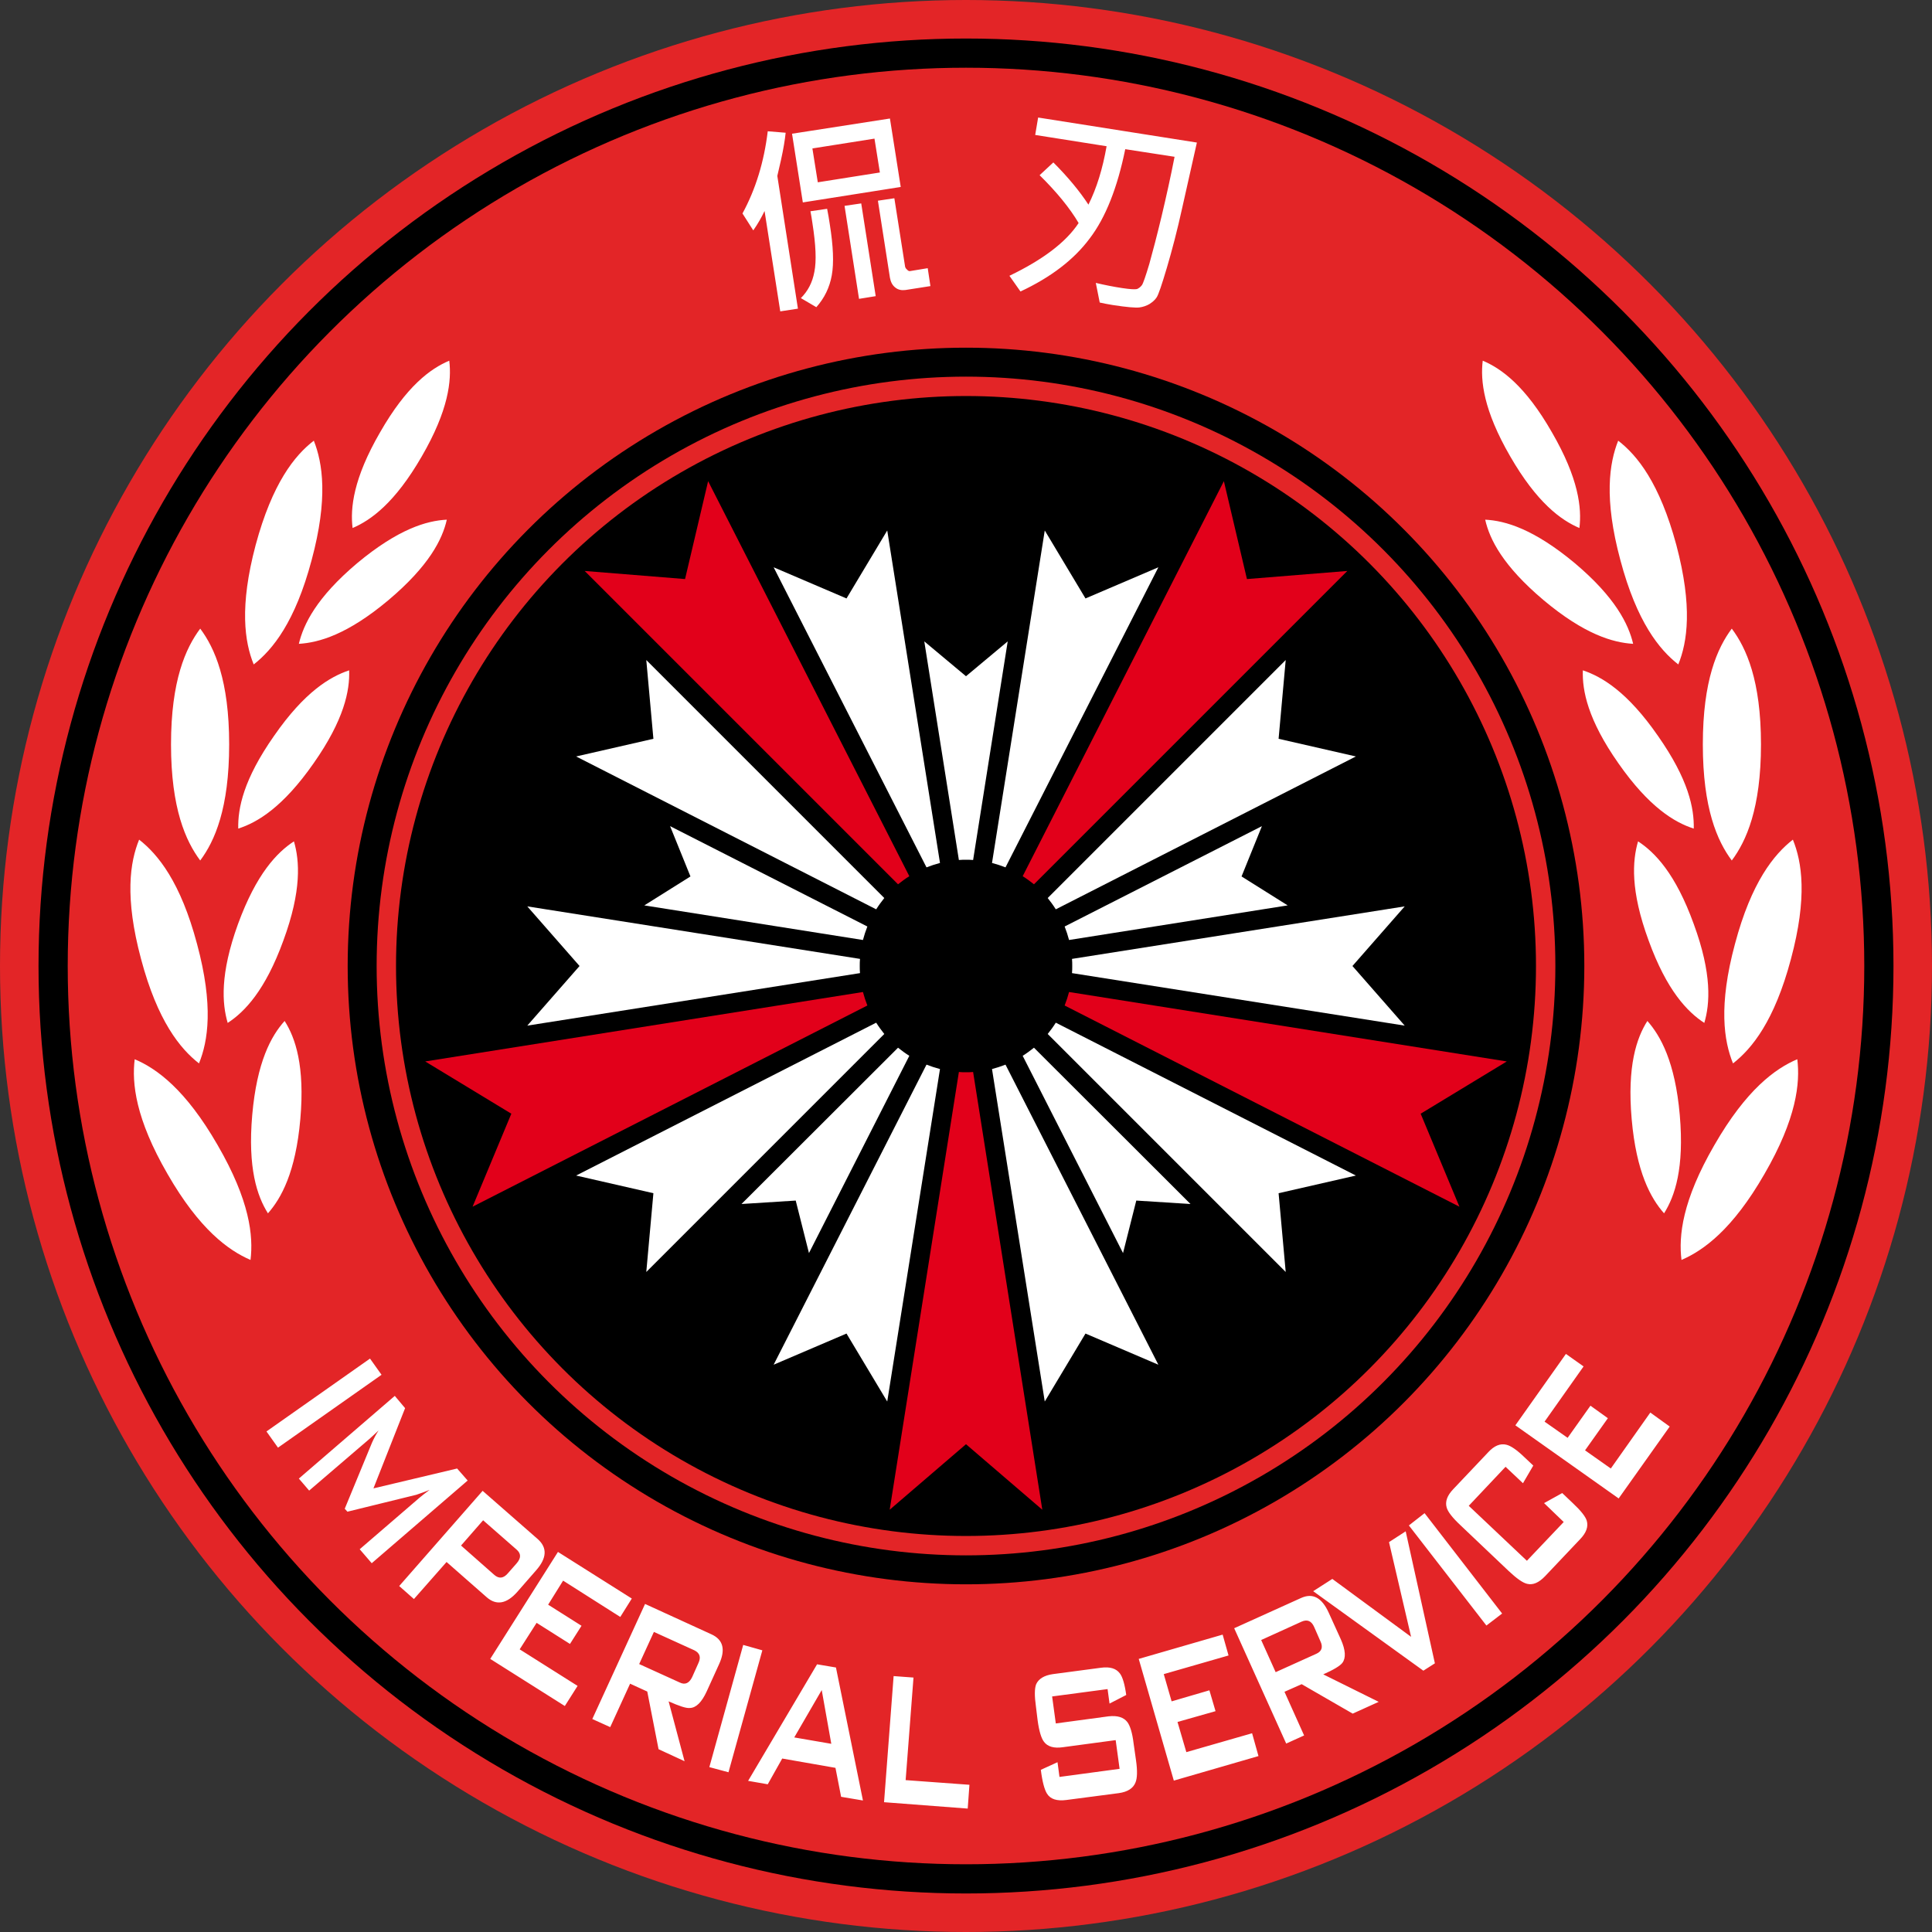 <?xml version="1.0" encoding="UTF-8" standalone="no"?>
<!-- Creator: CorelDRAW X7 -->

<svg
   xmlns:dc="http://purl.org/dc/elements/1.1/"
   xmlns:cc="http://creativecommons.org/ns#"
   xmlns:rdf="http://www.w3.org/1999/02/22-rdf-syntax-ns#"
   xmlns:svg="http://www.w3.org/2000/svg"
   xmlns="http://www.w3.org/2000/svg"
   xmlns:sodipodi="http://sodipodi.sourceforge.net/DTD/sodipodi-0.dtd"
   xmlns:inkscape="http://www.inkscape.org/namespaces/inkscape"
   xml:space="preserve"
   width="7.874in"
   height="7.874in"
   version="1.1"
   style="clip-rule:evenodd;fill-rule:evenodd;image-rendering:optimizeQuality;shape-rendering:geometricPrecision;text-rendering:geometricPrecision"
   viewBox="0 0 7874.001 7874.001"
   id="svg2"
   inkscape:version="0.91 r13725"
   sodipodi:docname="image_2048.svg"><rect x="0" y="0" width="7874.001" height="7874.001" fill="#333333" stroke="none"/><sodipodi:namedview
     pagecolor="#ffffff"
     bordercolor="#666666"
     borderopacity="1"
     objecttolerance="10"
     gridtolerance="10"
     guidetolerance="10"
     inkscape:pageopacity="0"
     inkscape:pageshadow="2"
     inkscape:window-width="640"
     inkscape:window-height="480"
     id="namedview38"
     showgrid="false"
     inkscape:zoom="0.23838384"
     inkscape:cx="736.83001"
     inkscape:cy="849.33005"
     inkscape:window-x="0"
     inkscape:window-y="0"
     inkscape:window-maximized="0"
     inkscape:current-layer="svg2" /><defs
     id="defs4"><style
       type="text/css"
       id="style6"><![CDATA[
    .fil3 {fill:none}
    .fil1 {fill:black}
    .fil5 {fill:#E2001A}
    .fil0 {fill:#E32527}
    .fil4 {fill:white}
    .fil2 {fill:white;fill-rule:nonzero}
   ]]></style></defs><g
     id="Layer_x0020_1"
     transform="translate(3937,-7063)"><circle
       class="fil0"
       cy="11000"
       r="3937"
       id="circle10"
       cx="0"
       style="fill:#e32527" /><circle
       class="fil1"
       cy="11000"
       r="3780"
       id="circle12"
       cx="0"
       style="fill:#000000" /><circle
       class="fil0"
       cy="11000"
       r="3661"
       id="circle14"
       cx="0"
       style="fill:#e32527" /><circle
       class="fil1"
       cy="11000"
       r="2520"
       id="circle16"
       cx="0"
       style="fill:#000000" /><circle
       class="fil0"
       cy="11000"
       r="2402"
       id="circle18"
       cx="0"
       style="fill:#e32527" /><circle
       class="fil1"
       cy="11000"
       r="2323"
       id="circle20"
       cx="0"
       style="fill:#000000" /><path
       class="fil2"
       d="m -735,7604 c -3,29 -9,66 -19,111 l -15,65 84,541 -72,11 -64,-409 c -12,25 -27,52 -46,79 l -44,-69 c 54,-99 88,-211 103,-335 l 73,6 z m 469,221 -399,63 -44,-280 399,-62 44,279 z m -85,-59 -22,-138 -253,40 22,138 253,-40 z m 206,463 -102,16 c -16,2 -30,-1 -41,-10 -12,-9 -19,-23 -22,-40 l -49,-314 67,-10 44,280 c 1,3 3,7 8,11 4,5 8,6 11,6 l 73,-12 11,73 z m -223,41 -68,11 -59,-379 68,-10 59,378 z m -198,-356 c 4,21 8,42 11,64 14,88 17,157 8,207 -9,50 -30,93 -63,130 l -63,-37 c 28,-28 47,-63 55,-107 9,-44 6,-110 -8,-199 -2,-16 -5,-32 -8,-48 l 68,-10 z m 1507,-270 -60,267 c -20,91 -41,171 -62,242 -21,71 -35,112 -42,122 -7,11 -17,19 -29,27 -12,7 -26,12 -41,14 -15,2 -52,-1 -110,-10 -20,-3 -38,-7 -52,-10 l -16,-80 c 38,9 74,16 107,21 33,5 53,6 61,4 7,-3 14,-8 20,-16 5,-7 15,-36 30,-86 14,-50 31,-115 50,-194 19,-80 37,-161 53,-243 l -201,-31 c -32,157 -80,279 -145,364 -64,86 -158,158 -282,216 l -45,-64 c 135,-65 230,-136 282,-215 -36,-61 -89,-126 -159,-195 l 56,-52 c 59,59 107,117 143,172 34,-68 58,-147 74,-238 l -291,-46 12,-71 647,102 z"
       id="path22"
       inkscape:connector-curvature="0"
       style="fill:#ffffff;fill-rule:nonzero" /><circle
       class="fil3"
       cy="11000"
       r="3898"
       id="circle24"
       cx="0"
       style="fill:none" /><circle
       class="fil3"
       cy="11000"
       r="3898"
       id="circle26"
       cx="0"
       style="fill:none" /><path
       class="fil4"
       d="m -2500,9215 c 75,-32 173,-103 282,-292 109,-188 122,-309 112,-390 -76,32 -174,103 -282,292 -109,188 -122,309 -112,390 z m -416,2983 c 12,-98 -3,-242 -134,-468 -130,-226 -248,-312 -338,-350 -12,97 3,242 134,468 130,226 248,311 338,350 z m 139,-974 c 44,69 83,184 64,400 -19,217 -78,323 -132,384 -44,-70 -83,-184 -64,-401 19,-216 77,-322 132,-383 z m -349,173 c 37,-91 60,-235 -8,-487 -67,-252 -159,-365 -236,-425 -37,91 -60,234 8,487 67,252 159,365 236,425 z m 387,-905 c 23,79 32,200 -43,404 -74,204 -158,291 -227,336 -23,-78 -32,-199 42,-403 75,-205 159,-292 228,-337 z m -382,78 c 59,-79 118,-212 118,-473 0,-261 -59,-393 -118,-472 -59,79 -119,211 -119,472 0,261 60,394 119,473 z m 607,-775 c 3,82 -20,201 -145,379 -125,179 -229,241 -307,266 -2,-82 21,-200 146,-378 124,-179 228,-241 306,-267 z m -389,-24 c 77,-60 169,-173 236,-425 68,-252 45,-396 9,-487 -78,60 -169,173 -237,425 -67,252 -45,396 -8,487 z m 787,-590 c -18,80 -72,188 -238,328 -167,140 -283,173 -365,178 19,-80 72,-189 238,-329 167,-139 283,-173 365,-177 z"
       id="path28"
       inkscape:connector-curvature="0"
       style="fill:#ffffff" /><path
       class="fil4"
       d="m 2500,9215 c -75,-32 -173,-103 -282,-292 -109,-188 -122,-309 -112,-390 76,32 174,103 282,292 109,188 122,309 112,390 z m 416,2983 c -12,-98 3,-242 134,-468 130,-226 248,-312 338,-350 12,97 -3,242 -134,468 -130,226 -248,311 -338,350 z m -139,-974 c -44,69 -83,184 -64,400 19,217 78,323 132,384 44,-70 83,-184 64,-401 -19,-216 -78,-322 -132,-383 z m 349,173 c -37,-91 -60,-235 8,-487 67,-252 159,-365 236,-425 37,91 60,234 -8,487 -67,252 -159,365 -236,425 z m -387,-905 c -23,79 -32,200 43,404 74,204 158,291 227,336 23,-78 32,-199 -43,-403 -74,-205 -158,-292 -227,-337 z m 382,78 c -59,-79 -118,-212 -118,-473 0,-261 59,-393 118,-472 59,79 119,211 119,472 0,261 -60,394 -119,473 z m -607,-775 c -3,82 20,201 145,379 125,179 229,241 307,266 2,-82 -21,-200 -146,-378 -124,-179 -228,-241 -306,-267 z m 389,-24 c -77,-60 -169,-173 -236,-425 -68,-252 -45,-396 -9,-487 78,60 169,173 237,425 67,252 45,396 8,487 z m -787,-590 c 18,80 72,188 238,328 167,140 283,173 365,178 -19,-80 -72,-189 -238,-329 -167,-139 -283,-173 -365,-177 z"
       id="path30"
       inkscape:connector-curvature="0"
       style="fill:#ffffff" /><path
       class="fil2"
       d="m -2804,12963 -47,-66 422,-297 47,66 -422,297 z m 382,471 -49,-57 245,-211 c 12,-10 25,-20 40,-31 -12,5 -30,12 -54,20 l -281,69 -11,-12 111,-269 c 8,-18 17,-35 27,-50 -21,19 -33,31 -38,35 l -245,210 -42,-49 391,-337 42,50 -129,327 341,-81 43,49 -391,337 z m 594,116 c -44,50 -86,57 -125,23 l -164,-144 -133,151 -60,-53 340,-388 225,197 c 39,35 37,77 -7,127 l -76,87 z m -39,-75 36,-41 c 18,-21 18,-39 0,-55 l -137,-120 -90,103 136,120 c 19,16 37,14 55,-7 z m 232,541 -304,-192 276,-436 301,190 -47,75 -233,-148 -61,98 136,86 -47,74 -136,-86 -69,108 236,149 -52,82 z m 488,225 -106,-49 -46,-235 -70,-32 -81,177 -73,-33 215,-469 271,124 c 48,22 58,63 30,123 l -50,110 c -20,43 -42,66 -68,67 -15,2 -44,-8 -87,-27 l 65,244 z m 31,-343 25,-56 c 12,-25 6,-42 -16,-53 l -165,-75 -60,131 165,75 c 22,11 39,3 51,-22 z m 148,388 -78,-21 138,-498 78,22 -138,497 z m 548,115 -89,-15 -23,-118 -217,-38 -59,105 -80,-14 281,-475 77,13 110,542 z m -129,-231 -39,-219 -112,193 151,26 z m 556,264 -341,-26 39,-514 81,6 -32,418 260,19 -7,97 z m 686,-196 c 6,42 5,72 -2,89 -9,24 -32,39 -68,44 l -214,28 c -38,5 -65,-3 -79,-26 -10,-16 -19,-48 -25,-97 l 68,-31 8,60 245,-33 -16,-117 -216,29 c -35,5 -61,-2 -76,-22 -11,-14 -20,-43 -26,-87 l -7,-57 c -6,-43 -6,-73 1,-91 10,-22 33,-36 68,-41 l 196,-26 c 37,-5 62,3 77,23 11,14 20,44 26,88 l -68,35 -8,-59 -226,30 15,110 215,-29 c 37,-4 62,4 77,24 11,15 20,44 25,86 l 10,70 z m 499,-18 -345,100 -143,-496 342,-99 24,85 -264,76 32,111 154,-45 25,85 -155,44 36,123 268,-77 26,93 z m 490,-221 -106,48 -208,-120 -70,31 80,178 -73,33 -212,-470 272,-123 c 48,-22 85,-2 113,59 l 50,110 c 19,43 21,75 6,95 -9,12 -35,28 -78,47 l 226,112 z m -238,-248 -25,-57 c -11,-25 -28,-32 -51,-22 l -165,75 59,131 166,-75 c 22,-10 28,-27 16,-52 z m 348,-447 119,538 -47,30 -449,-324 78,-50 321,236 -90,-386 68,-44 z m 393,335 -64,49 -316,-408 64,-50 316,409 z m 289,-449 c 32,30 51,54 56,71 7,24 -2,49 -27,75 l -143,151 c -25,26 -49,37 -73,31 -18,-4 -43,-22 -75,-52 l -197,-187 c -32,-30 -51,-54 -56,-72 -7,-24 2,-49 27,-75 l 143,-151 c 24,-26 49,-36 73,-30 18,4 43,21 75,52 l 35,33 -42,72 -71,-67 -150,159 237,224 150,-158 -80,-77 74,-41 44,42 z m 394,-313 -208,293 -421,-298 206,-291 72,51 -159,225 94,66 93,-131 71,51 -93,131 105,74 161,-228 79,57 z"
       id="path32"
       inkscape:connector-curvature="0"
       style="fill:#ffffff;fill-rule:nonzero" /><path
       class="fil4"
       d="m 0,9819 170,-142 -141,891 c -10,-1 -19,-1 -29,-1 -10,0 -19,0 -29,1 L -170,9677 0,9819 Z m 321,-594 166,277 297,-127 -623,1223 c -18,-7 -36,-13 -55,-18 L 321,9225 Z m 982,528 -29,321 315,72 -1223,623 c -10,-16 -21,-31 -33,-46 l 970,-970 z m -97,677 -83,205 188,118 -891,141 c -5,-19 -11,-37 -18,-55 l 804,-409 z m 582,327 -213,243 213,243 -1356,-214 c 1,-10 1,-19 1,-29 0,-10 0,-19 -1,-29 l 1356,-214 z m -199,1097 -315,72 29,321 -970,-970 c 12,-15 23,-30 33,-46 l 1223,623 z m -674,116 -221,-14 -54,214 -409,-804 c 16,-10 31,-21 46,-33 l 638,637 z m -131,655 -297,-127 -166,277 -215,-1355 c 19,-5 37,-11 55,-18 l 623,1223 z m -1105,150 -166,-277 -297,127 623,-1223 c 18,7 36,13 55,18 l -215,1355 z m -319,-605 -54,-214 -221,14 638,-637 c 15,12 30,23 46,33 l -409,804 z m -663,77 29,-321 -315,-72 1223,-623 c 10,16 21,31 33,46 l -970,970 z m -485,-1004 213,-243 -213,-243 1356,214 c -1,10 -1,19 -1,29 0,10 0,19 1,29 l -1356,214 z m 477,-490 188,-118 -83,-205 804,409 c -7,18 -13,36 -18,55 l -891,-141 z m -278,-607 315,-72 -29,-321 970,970 c -12,15 -23,30 -33,46 l -1223,-623 z m 805,-771 297,127 166,-277 215,1355 c -19,5 -37,11 -55,18 L -784,9375 Z"
       id="path34"
       inkscape:connector-curvature="0"
       style="fill:#ffffff" /><path
       class="fil5"
       d="m 1145,9423 409,-33 -1277,1277 c -15,-12 -30,-23 -46,-33 l 820,-1610 94,399 z m 1059,1966 -351,213 158,379 -1609,-820 c 7,-18 13,-36 18,-55 l 1784,283 z M 311,13216 0,12949 l -311,267 282,-1784 c 10,1 19,1 29,1 10,0 19,0 29,-1 l 282,1784 z m -2322,-1235 158,-379 -351,-213 1784,-283 c 5,19 11,37 18,55 l -1609,820 z m 457,-2591 409,33 94,-399 820,1610 c -16,10 -31,21 -46,33 L -1554,9390 Z"
       id="path36"
       inkscape:connector-curvature="0"
       style="fill:#e2001a" /></g></svg>